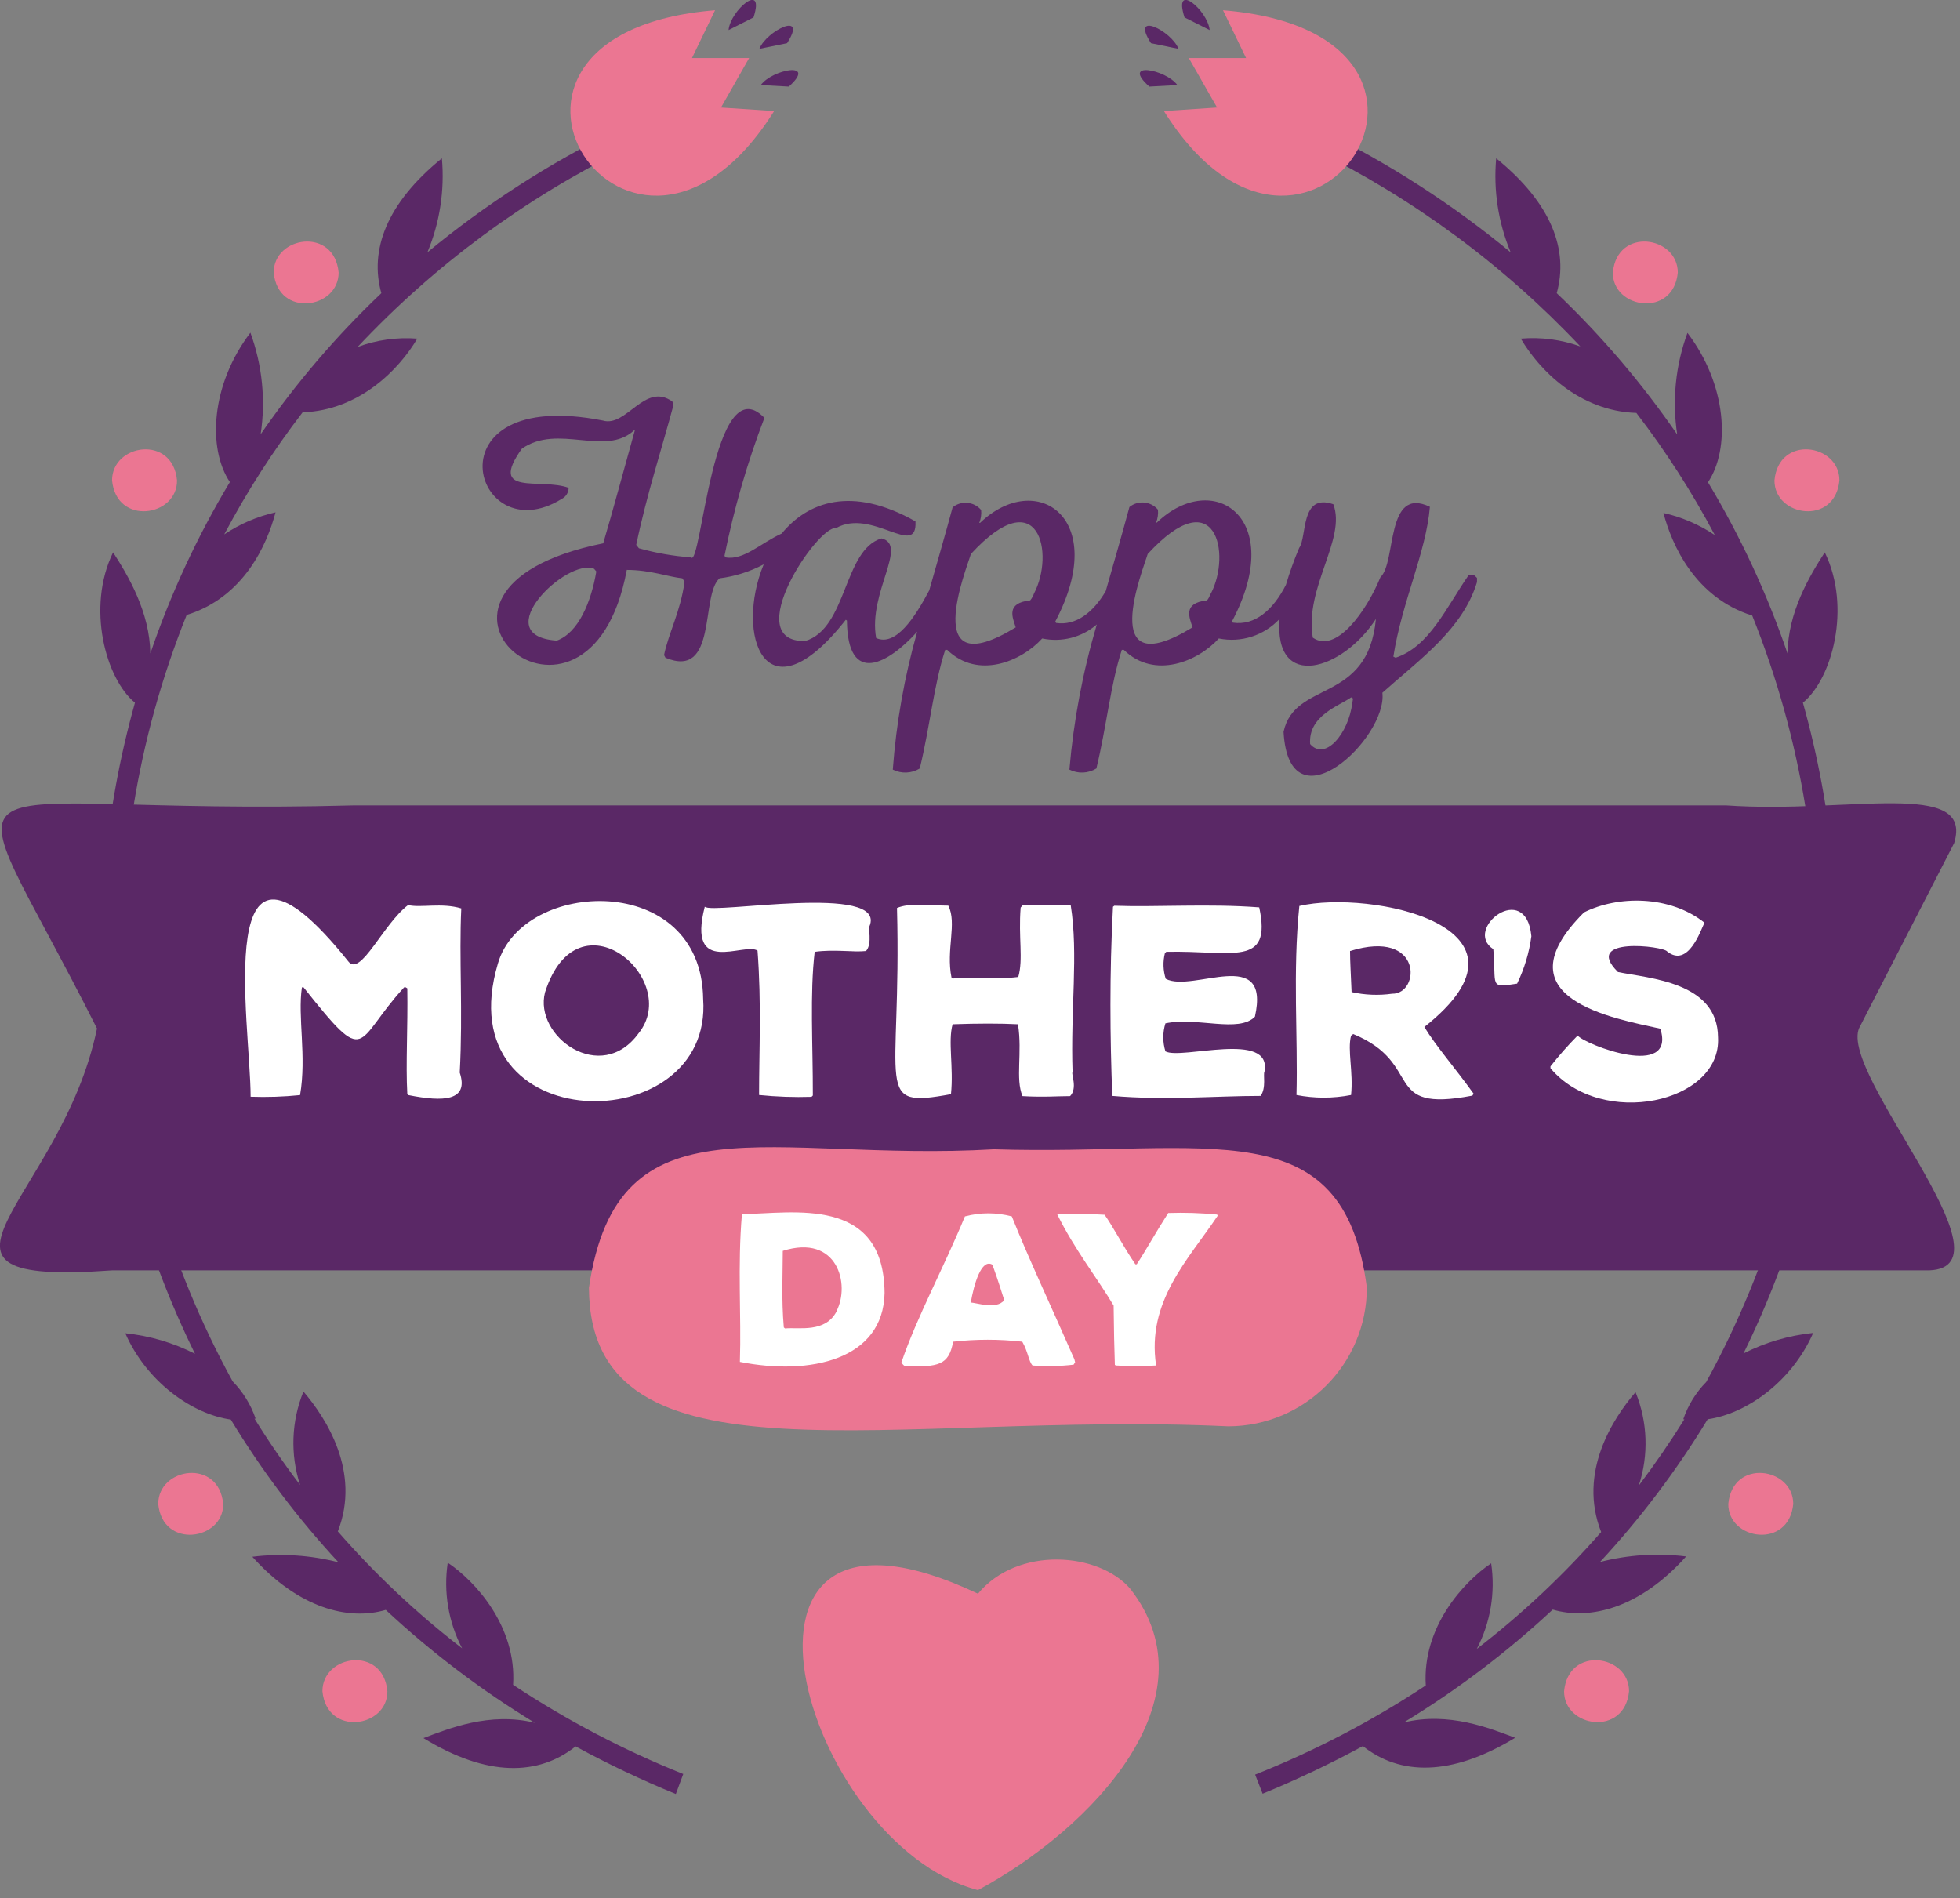<svg width="191" height="185" viewBox="0 0 191 185" fill="none" xmlns="http://www.w3.org/2000/svg">
<rect x="0" y="0" width="191" height="185" fill="#808080" stroke="none"/>
<g clip-path="url(#clip0_3_21884)">
<path d="M110.142 154.829C107.052 151.239 99.141 150.659 95.302 155.309C67.492 142.159 78.181 179.709 95.302 184.199V184.259V184.199C106.442 178.179 118.472 165.509 110.142 154.829V154.829Z" fill="#EB7692"/>
<path d="M190.431 82.159C192.341 75.889 180.151 79.319 168.211 78.489H34.451C-6.889 79.609 -4.849 71.809 9.451 100.229C6.001 116.999 -10.809 125.369 10.921 123.799H188.001C196.651 123.479 179.211 104.719 181.171 100.189C181.621 99.329 190.391 82.239 190.431 82.159V82.159Z" fill="#5A2866"/>
<path d="M44.801 104.529C45.721 107.309 43.201 107.399 39.801 106.719L39.691 106.589C39.531 103.689 39.751 100.149 39.691 96.319L39.541 96.219H39.381C34.451 101.589 35.941 104.219 29.581 96.219H29.421C28.991 99.099 29.891 102.919 29.241 106.719C27.64 106.882 26.029 106.935 24.421 106.879C24.421 99.819 20.471 76.879 33.941 93.689C35.121 95.259 37.331 90.049 39.771 88.199C40.961 88.499 43.051 87.949 44.951 88.529C44.721 93.369 45.121 98.509 44.801 104.529V104.529Z" fill="white"/>
<path d="M68.521 97.348C69.521 111.218 43.401 111.108 48.521 93.898C50.911 85.628 68.371 84.868 68.521 97.348ZM62.221 100.708C66.481 95.448 56.301 86.708 53.111 96.708C52.001 100.998 58.561 105.748 62.221 100.708Z" fill="white"/>
<path d="M84.72 90.289C84.55 90.239 85.05 91.979 84.39 92.679C83.17 92.819 81.31 92.489 79.39 92.759C78.91 96.819 79.22 101.759 79.21 106.759L79.08 106.889C77.375 106.943 75.668 106.882 73.97 106.709C73.97 102.399 74.21 97.789 73.82 92.639C72.49 91.789 66.92 95.229 68.68 88.359C69.3 89.159 86.55 85.999 84.72 90.289V90.289Z" fill="white"/>
<path d="M104.521 104.498C104.351 104.618 105.041 106.028 104.281 106.818C103.131 106.818 101.611 106.938 99.641 106.818C98.931 105.118 99.641 102.618 99.201 99.818C97.511 99.728 95.291 99.728 92.831 99.818C92.361 101.478 92.941 103.998 92.671 106.628C85.001 108.048 87.871 106.218 87.411 88.488C88.621 87.968 90.411 88.248 92.411 88.258C93.281 89.958 92.171 92.568 92.721 95.258L92.851 95.358C94.661 95.178 96.631 95.518 99.231 95.208C99.731 93.468 99.231 91.358 99.461 88.448L99.661 88.218C100.761 88.218 102.481 88.158 104.341 88.218C105.101 92.998 104.311 98.338 104.521 104.498V104.498Z" fill="white"/>
<path d="M123.22 104.448C123.07 104.688 123.42 106.018 122.84 106.798C118.4 106.798 113.6 107.248 108.39 106.798C108.17 101.098 108.11 94.938 108.46 88.368L108.59 88.268C112.65 88.418 117.82 88.048 122.71 88.428C123.98 94.328 120.07 92.608 113.65 92.758L113.52 92.888C113.312 93.713 113.339 94.579 113.6 95.388C116.23 96.788 123.85 92.088 122.29 99.078C120.71 100.698 116.67 99.078 113.57 99.728C113.292 100.617 113.292 101.569 113.57 102.458C115.1 103.308 124 100.378 123.22 104.448Z" fill="white"/>
<path d="M143.48 106.77C134.48 108.49 138.91 103.67 131.87 100.77L131.66 100.93C131.29 102.33 131.89 104.45 131.66 106.71C129.903 107.052 128.097 107.052 126.34 106.71C126.49 101.05 125.96 94.71 126.62 88.29C133.47 86.689 151.2 90.29 138.8 100.08C139.89 101.89 141.8 104.08 143.6 106.58L143.48 106.77ZM135.66 96.84C138.41 96.9 138.71 90.469 131.56 92.68C131.56 93.68 131.64 94.939 131.71 96.68C133.006 96.971 134.344 97.025 135.66 96.84Z" fill="white"/>
<path d="M149.23 91.238C149.017 92.842 148.548 94.402 147.84 95.858C145.04 96.298 145.84 96.108 145.52 92.498C142.52 90.548 148.71 85.698 149.23 91.238V91.238Z" fill="white"/>
<path d="M167.42 101.098C167.77 107.488 156.08 110.028 151.09 104.098V103.918C151.916 102.87 152.801 101.868 153.74 100.918C154.47 101.808 163.35 105.228 161.8 100.248C157.32 99.249 145.91 97.329 154.36 88.918C157.64 87.269 162.69 87.219 166.1 89.918C165.74 90.638 164.52 94.349 162.47 92.728C162.16 92.198 154.15 91.239 157.67 94.728C160.77 95.359 167.39 95.698 167.42 101.098Z" fill="white"/>
<path d="M143.931 56.729V56.319L143.601 55.999H143.151C140.911 59.229 139.301 62.999 136.001 64.099L135.781 63.989C136.611 58.659 138.971 53.839 139.341 49.389C134.991 47.309 136.101 54.799 134.521 56.249C133.151 59.599 130.181 63.719 127.931 62.139C127.101 57.259 131.221 52.539 129.931 49.139C126.691 48.019 127.391 52.299 126.601 53.399C126.104 54.574 125.673 55.776 125.311 56.999C124.091 59.399 122.311 60.999 120.141 60.679L120.071 60.529C125.411 50.409 118.201 45.679 112.731 50.929H112.661C112.819 50.529 112.881 50.098 112.841 49.669C112.138 48.843 110.905 48.728 110.061 49.409C109.321 52.159 108.521 54.899 107.751 57.609C106.541 59.679 104.851 60.999 102.911 60.709L102.841 60.559C108.181 50.439 100.971 45.709 95.501 50.959H95.431C95.589 50.559 95.651 50.128 95.611 49.699C94.908 48.873 93.675 48.758 92.831 49.439C92.101 52.149 91.311 54.859 90.551 57.539C89.141 60.199 87.291 63.029 85.381 62.179C84.571 57.769 88.551 53.109 85.901 52.469C82.181 53.579 82.571 61.249 78.461 62.469C72.031 62.589 79.681 51.189 81.461 51.469C84.971 49.469 89.401 54.469 89.211 50.809C83.001 47.299 78.721 48.899 76.171 51.999C74.171 52.889 72.471 54.639 70.711 54.319L70.601 54.169C71.518 49.585 72.819 45.086 74.491 40.719C69.491 35.569 68.341 55.409 67.341 54.319C65.622 54.194 63.92 53.896 62.261 53.429L62.001 53.099C63.001 48.269 64.521 43.629 65.631 39.469L65.521 39.129C62.821 37.199 61.051 41.679 58.741 40.979C41.491 37.599 46.091 53.979 54.741 48.619C55.151 48.415 55.41 47.997 55.411 47.539C52.681 46.539 47.521 48.419 50.851 43.729C54.401 41.249 58.931 44.539 61.781 41.949H61.861C60.701 46.099 59.761 49.649 58.781 52.949C36.031 57.529 57.351 75.569 61.081 55.539C63.361 55.539 65.081 56.209 66.491 56.359L66.711 56.689C66.321 59.579 65.151 61.689 64.711 63.839L64.851 64.099C69.951 66.219 68.241 57.979 70.121 56.359C71.625 56.17 73.082 55.709 74.421 54.999C71.611 61.789 74.511 70.449 82.421 60.399L82.531 60.479C82.601 66.939 86.591 64.659 89.381 61.559C88.136 65.947 87.338 70.45 87.001 74.999C87.838 75.421 88.833 75.38 89.631 74.889C90.631 70.769 91.001 66.729 92.111 63.329H92.301C95.301 66.249 99.541 64.449 101.561 62.219C103.449 62.619 105.416 62.116 106.881 60.859C105.518 65.471 104.624 70.208 104.211 74.999C105.047 75.423 106.044 75.382 106.841 74.889C107.841 70.769 108.211 66.729 109.321 63.329H109.511C112.511 66.249 116.751 64.449 118.771 62.219C120.941 62.659 123.183 61.94 124.691 60.319C124.141 67.389 130.841 65.319 134.081 60.319C133.291 68.629 126.181 66.239 125.081 71.319C125.631 80.959 135.231 71.909 134.711 67.509C138.411 64.209 142.541 61.309 143.931 56.729V56.729ZM54.261 62.429C47.371 61.949 55.261 54.319 57.891 55.429L58.111 55.689C57.611 58.659 56.371 61.659 54.261 62.429ZM100.761 57.839C100.679 58.083 100.554 58.31 100.391 58.509C97.981 58.769 98.681 60.179 98.981 61.139C89.531 66.899 94.221 55.359 94.611 53.989C101.281 46.739 102.791 53.999 100.761 57.839V57.839ZM117.991 57.839C117.671 58.589 117.631 58.429 117.621 58.509C115.221 58.769 115.911 60.179 116.211 61.139C106.761 66.899 111.451 55.359 111.841 53.989C118.511 46.739 120.001 53.999 118.001 57.839H117.991ZM131.781 68.509C131.401 71.509 129.131 74.189 127.671 72.509C127.471 69.739 130.491 68.799 131.671 67.959L131.851 68.069L131.781 68.509Z" fill="#5A2866"/>
<path d="M119.701 139C86.961 137.47 57.491 145.63 57.391 125.5C60.181 106.39 75.001 113.28 96.851 112C117.851 112.65 130.921 107.92 133.201 125.5C133.179 132.947 127.147 138.978 119.701 139V139Z" fill="#EB7692"/>
<path d="M86.201 126C86.081 132.48 79.001 134.09 72.101 132.72C72.251 128.22 71.861 123.43 72.301 118.32C77.251 118.25 86.131 116.48 86.201 126V126ZM81.521 127.76C82.861 125.2 81.641 120.21 76.281 121.9C76.281 124.06 76.141 126.61 76.381 129.36L76.501 129.46C77.881 129.33 80.411 129.92 81.521 127.8V127.76Z" fill="white"/>
<path d="M104.7 132.47L104.77 132.76L104.62 132.99C103.292 133.145 101.953 133.172 100.62 133.07C100.24 132.67 100.19 131.74 99.62 130.75C97.38 130.496 95.119 130.496 92.88 130.75C92.47 133.03 91.46 133.24 88.25 133.13C88.25 133.04 88.19 133.29 87.84 132.78C89.36 128.31 91.94 123.61 94.03 118.54C95.527 118.14 97.103 118.14 98.6 118.54C100.24 122.65 102.47 127.38 104.7 132.47V132.47ZM97.86 126.7C97.63 125.99 97.29 124.84 96.71 123.25C95.63 122.6 94.9 125.19 94.6 126.94C95.09 126.93 97.12 127.67 97.86 126.7Z" fill="white"/>
<path d="M118.661 118.479C115.781 122.769 111.721 126.819 112.661 133.069C111.352 133.142 110.04 133.142 108.731 133.069L108.641 133.009C108.591 131.459 108.541 129.519 108.521 127.229C106.961 124.599 104.701 121.749 103.031 118.349L103.151 118.269C104.771 118.269 105.671 118.269 107.641 118.379C108.491 119.579 109.401 121.379 110.641 123.209H110.771C111.641 121.899 112.561 120.209 113.841 118.209C115.433 118.154 117.026 118.204 118.611 118.359L118.661 118.479Z" fill="white"/>
<path d="M66.581 172.879C60.772 170.555 55.217 167.643 50.001 164.189C50.361 158.529 46.341 154.099 43.631 152.289C43.205 155.147 43.695 158.067 45.031 160.629C40.628 157.241 36.572 153.426 32.921 149.239C35.191 143.429 31.761 138.169 29.571 135.609C28.39 138.508 28.273 141.732 29.241 144.709C27.647 142.609 26.167 140.456 24.801 138.249H24.911C24.445 136.886 23.68 135.646 22.671 134.619C10.075 111.647 8.431 84.242 18.191 59.929C23.771 58.209 26.031 53.049 26.851 49.929C25.065 50.33 23.37 51.059 21.851 52.079C24.059 47.905 26.615 43.925 29.491 40.179C35.001 39.999 38.901 35.999 40.661 32.999C38.688 32.847 36.706 33.123 34.851 33.809C42.314 25.859 51.153 19.324 60.941 14.519L60.071 12.709C53.486 15.932 47.303 19.92 41.651 24.589C42.857 21.695 43.341 18.552 43.061 15.429C37.611 19.849 36.001 24.429 37.161 28.569C32.776 32.733 28.835 37.342 25.401 42.319C25.903 38.987 25.559 35.583 24.401 32.419C20.531 37.499 20.221 43.729 22.401 46.979C19.235 52.256 16.637 57.854 14.651 63.679C14.591 59.679 12.541 56.179 11.021 53.829C8.401 59.199 10.311 66.169 13.151 68.479C7.227 89.628 9.31 112.219 19.001 131.929C16.88 130.849 14.578 130.171 12.211 129.929C14.311 134.719 18.771 137.819 22.491 138.339C25.509 143.318 29.024 147.978 32.981 152.249C30.243 151.543 27.396 151.36 24.591 151.709C29.071 156.709 33.931 157.969 37.591 156.889C42.046 161.038 46.911 164.723 52.111 167.889C47.721 166.799 43.661 168.479 41.261 169.379C47.521 173.219 52.511 173.039 56.091 170.189C59.26 171.913 62.522 173.462 65.861 174.829L66.581 172.879Z" fill="#5A2866"/>
<path d="M75.441 10.82L70.261 10.48L73.001 5.66H67.431L69.681 1C41.861 3.26 61.441 33.17 75.441 10.82V10.82Z" fill="#EB7692"/>
<path d="M76.261 3.459L74.022 4.759Z" fill="#5A2866"/>
<path d="M76.7 4.21L74 4.76C74.69 3 78.76 1 76.7 4.21Z" fill="#5A2866"/>
<path d="M72.811 1.09L70.981 2.93Z" fill="#5A2866"/>
<path d="M73.43 1.7L71 2.93C71.17 1 74.59 -1.89 73.43 1.7Z" fill="#5A2866"/>
<path d="M76.651 7.609L74.141 8.289Z" fill="#5A2866"/>
<path d="M76.871 8.439L74.141 8.289C75.241 6.759 79.691 5.909 76.871 8.439Z" fill="#5A2866"/>
<path d="M10.92 46.81C10.92 43.25 16.83 42.34 17.25 46.81C17.29 50.36 11.34 51.27 10.92 46.81Z" fill="#EB7692"/>
<path d="M15.42 146.56C15.42 143 21.33 142.09 21.75 146.56C21.79 150.11 15.84 151 15.42 146.56Z" fill="#EB7692"/>
<path d="M31.42 164.81C31.42 161.25 37.33 160.34 37.75 164.81C37.79 168.36 31.84 169.27 31.42 164.81Z" fill="#EB7692"/>
<path d="M26.67 26.56C26.67 23 32.58 22.09 33 26.56C33 30.11 27.09 31 26.67 26.56Z" fill="#EB7692"/>
<path d="M175.691 68.479C178.531 66.169 180.441 59.199 177.821 53.829C176.301 56.179 174.251 59.659 174.191 63.679C172.203 57.861 169.605 52.27 166.441 46.999C168.621 43.749 168.311 37.519 164.441 32.439C163.279 35.602 162.935 39.007 163.441 42.339C160.014 37.355 156.079 32.741 151.701 28.569C152.861 24.399 151.251 19.849 145.801 15.429C145.52 18.552 146.004 21.695 147.211 24.589C141.558 19.92 135.375 15.932 128.791 12.709L127.931 14.519C137.704 19.317 146.535 25.834 154.001 33.759C152.144 33.093 150.166 32.834 148.201 32.999C149.961 35.999 153.851 40.059 159.461 40.239C162.336 43.984 164.892 47.965 167.101 52.139C165.581 51.12 163.886 50.391 162.101 49.989C162.911 53.079 165.171 58.239 170.751 59.989C180.52 84.3 178.876 111.71 166.271 134.679C165.261 135.706 164.496 136.946 164.031 138.309H164.141C162.767 140.516 161.287 142.669 159.701 144.769C160.677 141.794 160.564 138.568 159.381 135.669C157.181 138.229 153.751 143.489 156.031 149.299C152.374 153.484 148.314 157.299 143.911 160.689C145.246 158.127 145.736 155.207 145.311 152.349C142.611 154.159 138.581 158.589 138.941 164.249C133.71 167.708 128.137 170.62 122.311 172.939L123.041 174.799C126.38 173.432 129.641 171.883 132.811 170.159C136.391 173.009 141.381 173.159 147.651 169.349C145.241 168.449 141.181 166.779 136.791 167.859C141.99 164.693 146.855 161.008 151.311 156.859C155.001 157.939 159.861 156.659 164.311 151.679C161.505 151.33 158.658 151.513 155.921 152.219C159.878 147.948 163.392 143.288 166.411 138.309C170.141 137.789 174.591 134.689 176.691 129.899C174.323 130.141 172.021 130.819 169.901 131.899C179.564 112.19 181.625 89.612 175.691 68.479V68.479Z" fill="#5A2866"/>
<path d="M113.42 10.82L118.6 10.48L115.85 5.66H121.43L119.18 1C147 3.26 127.42 33.17 113.42 10.82V10.82Z" fill="#EB7692"/>
<path d="M112.602 3.459L114.842 4.759Z" fill="#5A2866"/>
<path d="M112.161 4.21L114.841 4.76C114.171 3 110.101 1 112.161 4.21Z" fill="#5A2866"/>
<path d="M116.051 1.09L117.881 2.93Z" fill="#5A2866"/>
<path d="M115.431 1.7L117.881 2.93C117.691 1 114.271 -1.89 115.431 1.7Z" fill="#5A2866"/>
<path d="M112.221 7.609L114.721 8.289Z" fill="#5A2866"/>
<path d="M112.001 8.439L114.731 8.289C113.621 6.759 109.171 5.909 112.001 8.439Z" fill="#5A2866"/>
<path d="M179.25 46.81C179.25 43.25 173.34 42.34 172.92 46.81C172.89 50.36 178.83 51.27 179.25 46.81Z" fill="#EB7692"/>
<path d="M174.75 146.56C174.75 143 168.84 142.09 168.42 146.56C168.39 150.11 174.33 151 174.75 146.56Z" fill="#EB7692"/>
<path d="M158.75 164.81C158.75 161.25 152.84 160.34 152.42 164.81C152.39 168.36 158.33 169.27 158.75 164.81Z" fill="#EB7692"/>
<path d="M163.5 26.56C163.5 23 157.59 22.09 157.17 26.56C157.14 30.11 163.08 31 163.5 26.56Z" fill="#EB7692"/>
</g>
<defs>
<clipPath id="clip0_3_21884">
<rect width="191" height="185" fill="white"/>
</clipPath>
</defs>
</svg>
